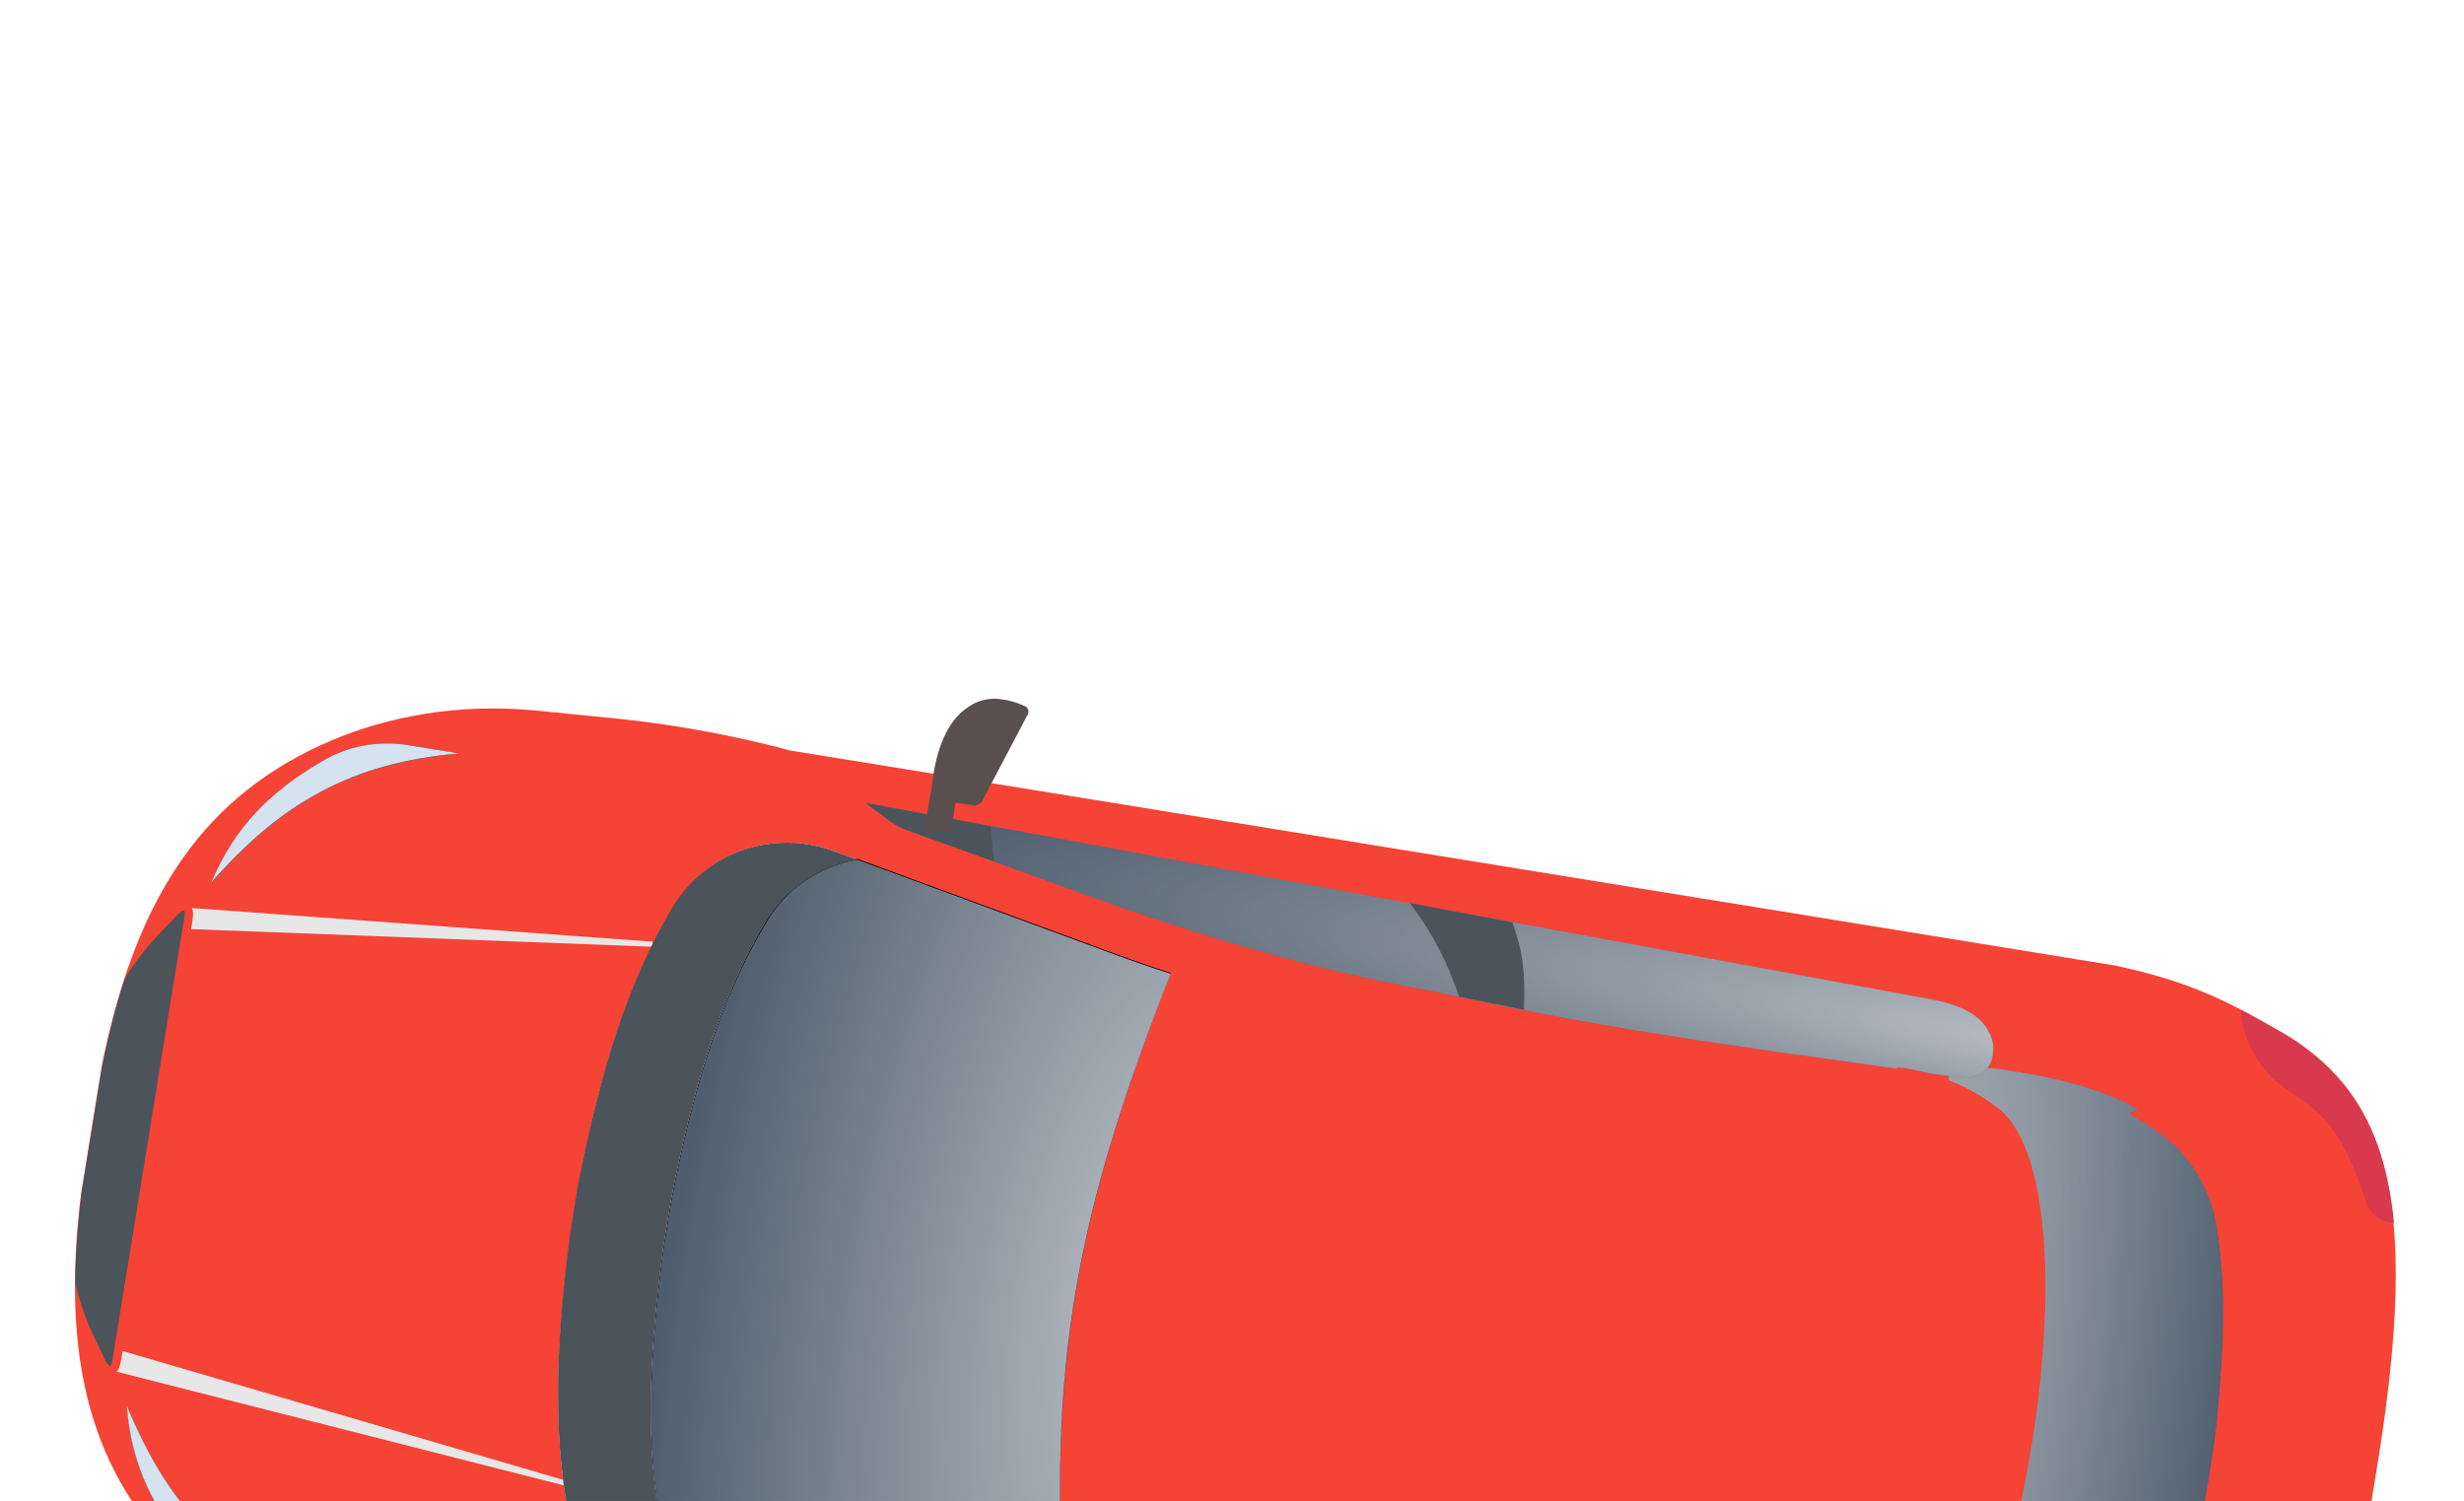 <svg width="87" height="53" viewBox="0 0 87 53" fill="none" xmlns="http://www.w3.org/2000/svg">
<g filter="url(#filter0_d_2559_29483)">
<path d="M21.848 5.38L18.94 5.091C16.32 4.834 13.67 5.23 11.292 6.327C6.948 8.343 4.745 11.961 3.594 17.631L2.862 22.145C2.163 27.872 3.106 32.016 6.591 35.288C8.501 37.081 10.889 38.294 13.456 38.879L16.306 39.525C18.146 39.946 20.025 40.22 21.916 40.328L22.343 40.352L69.167 47.952C71.915 48.275 73.419 48.015 75.808 47.516C79.785 46.525 81.989 43.473 83.487 34.527L84.002 31.354C85.41 22.393 84.27 18.799 80.826 16.603C78.717 15.374 77.37 14.666 74.663 14.089L27.854 6.492L27.441 6.379C25.608 5.914 23.739 5.58 21.848 5.38ZM29.445 10.053L39.319 13.689C39.987 13.935 40.658 14.166 41.33 14.383C38.017 22.851 36.964 28.108 37.607 37.325C36.9 37.317 36.191 37.325 35.48 37.347L24.962 37.673C22.688 37.748 20.675 36.213 20.187 34.008C19.537 31.09 19.572 27.838 20.142 23.573L20.408 21.934C21.217 17.708 22.229 14.6 23.766 12.052C24.916 10.082 27.311 9.263 29.445 10.053Z" fill="#F54336"/>
<path d="M71.237 17.846C73.036 18.137 74.459 18.567 75.556 19.204C75.431 19.214 75.302 19.254 75.17 19.309C75.563 19.541 75.924 19.784 76.269 20.023C77.357 20.811 78.055 22.01 78.272 23.33C78.597 25.401 78.537 27.287 78.304 29.864C78.245 30.512 78.158 31.14 78.054 31.78L77.987 32.197C77.885 32.823 77.769 33.447 77.624 34.05C77.029 36.583 76.489 38.392 75.523 40.268C74.915 41.454 73.861 42.353 72.577 42.772C72.171 42.905 71.755 43.005 71.291 43.113C71.371 43.188 71.454 43.247 71.552 43.309C70.322 43.583 68.864 43.56 67.11 43.276C66.345 43.152 65.573 42.98 64.805 42.779L68.891 17.602C69.703 17.627 70.472 17.721 71.237 17.846Z" fill="#4B545A"/>
<path d="M71.237 17.846C73.036 18.137 74.459 18.567 75.556 19.204C75.431 19.214 75.302 19.254 75.17 19.309C75.563 19.541 75.924 19.784 76.269 20.023C77.357 20.811 78.055 22.01 78.272 23.33C78.597 25.401 78.537 27.287 78.304 29.864C78.245 30.512 78.158 31.14 78.054 31.78L77.987 32.197C77.885 32.823 77.769 33.447 77.624 34.05C77.029 36.583 76.489 38.392 75.523 40.268C74.915 41.454 73.861 42.353 72.577 42.772C72.171 42.905 71.755 43.005 71.291 43.113C71.371 43.188 71.454 43.247 71.552 43.309C70.322 43.583 68.864 43.56 67.11 43.276C66.345 43.152 65.573 42.98 64.805 42.779L68.891 17.602C69.703 17.627 70.472 17.721 71.237 17.846Z" fill="#4388FC" fill-opacity="0.1"/>
<path d="M71.237 17.846C73.036 18.137 74.459 18.567 75.556 19.204C75.431 19.214 75.302 19.254 75.17 19.309C75.563 19.541 75.924 19.784 76.269 20.023C77.357 20.811 78.055 22.01 78.272 23.33C78.597 25.401 78.537 27.287 78.304 29.864C78.245 30.512 78.158 31.14 78.054 31.78L77.987 32.197C77.885 32.823 77.769 33.447 77.624 34.05C77.029 36.583 76.489 38.392 75.523 40.268C74.915 41.454 73.861 42.353 72.577 42.772C72.171 42.905 71.755 43.005 71.291 43.113C71.371 43.188 71.454 43.247 71.552 43.309C70.322 43.583 68.864 43.56 67.11 43.276C66.345 43.152 65.573 42.98 64.805 42.779L68.891 17.602C69.703 17.627 70.472 17.721 71.237 17.846Z" fill="url(#paint0_radial_2559_29483)" fill-opacity="0.77"/>
<path d="M81.397 42.474C80.037 45.541 78.26 46.919 75.821 47.532C75.12 47.679 74.484 47.805 73.883 47.906L74.021 47.623C74.498 46.676 75.364 45.99 76.391 45.729C78.059 45.312 78.847 44.721 80.226 42.865C80.501 42.497 80.972 42.344 81.397 42.474Z" fill="#D8394C"/>
<path d="M84.528 23.183C84.208 19.844 82.957 17.974 80.838 16.621C80.219 16.261 79.656 15.94 79.118 15.654L79.159 15.966C79.312 17.016 79.916 17.939 80.808 18.512C82.259 19.436 82.82 20.245 83.54 22.442C83.685 22.878 84.084 23.172 84.528 23.183Z" fill="#D8394C"/>
<path d="M64.901 17.443C66.285 17.637 67.715 17.839 69.294 18.064C69.414 18.084 69.538 18.074 69.653 18.031C70.174 17.856 70.397 17.525 70.384 16.942C70.262 16.081 69.565 15.54 68.22 15.291L30.673 8.371C30.643 8.366 30.613 8.361 30.583 8.357C30.595 8.374 30.623 8.394 30.65 8.413L31.42 8.982C31.585 9.1 31.768 9.206 31.971 9.285L38.277 11.578C42.725 13.187 46.713 14.308 50.512 14.986C56.264 16.24 60.266 16.798 64.901 17.443Z" fill="#4B545A"/>
<path d="M64.901 17.443C66.285 17.637 67.715 17.839 69.294 18.065C69.414 18.084 69.538 18.074 69.653 18.031C70.174 17.856 70.397 17.525 70.384 16.942C70.262 16.081 69.565 15.54 68.22 15.291L30.673 8.371C30.643 8.366 30.613 8.361 30.583 8.357C30.595 8.374 30.623 8.394 30.65 8.413L31.42 8.982C31.585 9.1 31.768 9.206 31.971 9.285L38.277 11.578C42.725 13.187 46.713 14.308 50.512 14.986C56.264 16.24 60.266 16.798 64.901 17.443Z" fill="#4388FC" fill-opacity="0.1"/>
<path d="M64.901 17.443C66.285 17.637 67.715 17.839 69.294 18.065C69.414 18.084 69.538 18.074 69.653 18.031C70.174 17.856 70.397 17.525 70.384 16.942C70.262 16.081 69.565 15.54 68.22 15.291L30.673 8.371C30.643 8.366 30.613 8.361 30.583 8.357C30.595 8.374 30.623 8.394 30.65 8.413L31.42 8.982C31.585 9.1 31.768 9.206 31.971 9.285L38.277 11.578C42.725 13.187 46.713 14.308 50.512 14.986C56.264 16.24 60.266 16.798 64.901 17.443Z" fill="url(#paint1_radial_2559_29483)" fill-opacity="0.77"/>
<path d="M53.398 12.564C53.78 13.62 53.859 14.367 53.804 15.657L51.524 15.196C51.093 13.964 50.629 13.032 49.784 11.886L53.398 12.564Z" fill="#4B545A"/>
<path d="M35.096 10.419L34.974 9.176L30.686 8.388C30.655 8.383 30.625 8.378 30.596 8.374C30.608 8.391 30.636 8.411 30.663 8.43L31.433 8.999C31.598 9.117 31.781 9.223 31.984 9.302L35.096 10.419Z" fill="#4B545A"/>
<path d="M32.658 9.229C33.003 9.377 33.216 9.396 33.573 9.378L33.773 8.141L32.859 7.993L32.658 9.229Z" fill="#594F4F"/>
<path d="M33.094 8.245L34.355 8.434C34.49 8.456 34.625 8.386 34.692 8.259L36.293 5.217C36.34 5.117 36.3 4.988 36.2 4.941C36.042 4.87 35.869 4.796 35.647 4.745C35.499 4.705 35.347 4.696 35.227 4.677C34.907 4.655 34.588 4.726 34.317 4.881C34.078 5.025 33.832 5.215 33.611 5.53C33.331 5.928 33.117 6.49 33.008 7.069C32.949 7.334 32.908 7.679 32.88 7.95C32.856 8.099 32.944 8.22 33.094 8.245Z" fill="#594F4F"/>
<path d="M60.964 41.697C62.339 41.951 63.758 42.212 65.328 42.497C65.448 42.517 65.563 42.566 65.658 42.642C66.097 42.974 66.204 43.358 66.007 43.907C65.619 44.685 64.787 44.978 63.432 44.789L25.623 39.478C25.593 39.473 25.563 39.468 25.533 39.463C25.551 39.451 25.583 39.441 25.616 39.431L26.525 39.135C26.72 39.075 26.927 39.032 27.144 39.021L33.819 38.851C38.548 38.731 42.686 38.929 46.504 39.488C52.387 40.121 56.363 40.843 60.964 41.697Z" fill="#4B545A"/>
<path d="M60.964 41.697C62.339 41.951 63.758 42.212 65.328 42.497C65.448 42.517 65.563 42.566 65.658 42.642C66.097 42.974 66.204 43.358 66.007 43.907C65.619 44.685 64.787 44.978 63.432 44.789L25.623 39.478C25.593 39.473 25.563 39.468 25.533 39.463C25.551 39.451 25.583 39.441 25.616 39.431L26.525 39.135C26.72 39.075 26.927 39.032 27.144 39.021L33.819 38.851C38.548 38.731 42.686 38.929 46.504 39.488C52.387 40.121 56.363 40.843 60.964 41.697Z" fill="#4388FC" fill-opacity="0.1"/>
<path d="M60.964 41.697C62.339 41.951 63.758 42.212 65.328 42.497C65.448 42.517 65.563 42.566 65.658 42.642C66.097 42.974 66.204 43.358 66.007 43.907C65.619 44.685 64.787 44.978 63.432 44.789L25.623 39.478C25.593 39.473 25.563 39.468 25.533 39.463C25.551 39.451 25.583 39.441 25.616 39.431L26.525 39.135C26.72 39.075 26.927 39.032 27.144 39.021L33.819 38.851C38.548 38.731 42.686 38.929 46.504 39.488C52.387 40.121 56.363 40.843 60.964 41.697Z" fill="url(#paint2_radial_2559_29483)" fill-opacity="0.77"/>
<path d="M48.493 42.685C49.19 41.804 49.501 41.121 49.857 39.879L47.548 39.596C46.75 40.628 46.014 41.365 44.85 42.185L48.493 42.685Z" fill="#4B545A"/>
<path d="M30.452 38.931L29.943 40.072L25.626 39.463C25.596 39.458 25.566 39.453 25.536 39.448C25.553 39.436 25.586 39.426 25.618 39.416L26.528 39.12C26.722 39.06 26.929 39.017 27.146 39.007L30.452 38.931Z" fill="#4B545A"/>
<path d="M63.019 42.122L66.984 17.69C66.984 17.69 68.78 17.779 70.525 19.106C74.36 22.022 71.064 40.905 66.813 41.974C64.687 42.508 63.019 42.122 63.019 42.122Z" fill="#F54336"/>
<path d="M27.775 39.307C28.149 39.276 28.357 39.325 28.69 39.455L28.489 40.692L27.575 40.543L27.775 39.307Z" fill="#594F4F"/>
<path d="M27.863 40.376L29.12 40.596C29.255 40.617 29.36 40.726 29.384 40.868L29.941 44.261C29.954 44.37 29.875 44.479 29.765 44.492C29.593 44.51 29.405 44.526 29.178 44.504C29.026 44.495 28.878 44.455 28.758 44.436C28.448 44.355 28.168 44.187 27.959 43.955C27.778 43.742 27.605 43.484 27.495 43.115C27.356 42.649 27.33 42.048 27.409 41.465C27.438 41.194 27.508 40.854 27.567 40.588C27.591 40.439 27.728 40.354 27.863 40.376Z" fill="#594F4F"/>
<path d="M24.068 22.513C24.894 18.182 25.922 15.169 27.375 12.759C28.006 11.715 29.046 10.997 30.238 10.762L39.181 14.064C39.719 14.258 40.272 14.455 40.812 14.635C39.061 19.167 38.085 22.525 37.556 25.788C37.019 29.095 36.902 32.562 37.193 36.936C36.623 36.936 36.039 36.933 35.465 36.962L25.939 37.251C24.882 36.651 24.123 35.641 23.854 34.45C23.24 31.69 23.231 28.524 23.802 24.152L24.068 22.513ZM23.678 22.45L23.412 24.088C22.843 28.354 22.82 31.622 23.458 34.524C23.759 35.888 24.654 37.011 25.831 37.63L35.482 37.331C36.193 37.309 36.902 37.302 37.609 37.31C37.293 32.809 37.392 29.262 37.95 25.821C38.538 22.201 39.643 18.711 41.335 14.353C40.662 14.136 39.992 13.905 39.324 13.659L30.278 10.326C28.963 10.556 27.762 11.324 27.044 12.522C25.5 15.116 24.487 18.223 23.678 22.45Z" fill="black"/>
<path d="M30.273 10.356L39.319 13.689C39.987 13.935 40.657 14.166 41.33 14.383C38.017 22.851 36.964 28.108 37.606 37.325C36.9 37.317 36.191 37.325 35.479 37.347L25.843 37.648C24.669 37.014 23.772 35.905 23.47 34.541C22.82 31.623 22.856 28.372 23.425 24.106L23.691 22.468C24.5 18.241 25.512 15.133 27.049 12.585C27.757 11.354 28.959 10.586 30.273 10.356Z" fill="#4B545A"/>
<path d="M30.273 10.356L39.319 13.689C39.987 13.935 40.657 14.166 41.33 14.383C38.017 22.851 36.964 28.108 37.606 37.325C36.9 37.317 36.191 37.325 35.479 37.347L25.843 37.648C24.669 37.014 23.772 35.905 23.47 34.541C22.82 31.623 22.856 28.372 23.425 24.106L23.691 22.468C24.5 18.241 25.512 15.133 27.049 12.585C27.757 11.354 28.959 10.586 30.273 10.356Z" fill="#4388FC" fill-opacity="0.1"/>
<path d="M30.273 10.356L39.319 13.689C39.987 13.935 40.657 14.166 41.33 14.383C38.017 22.851 36.964 28.108 37.606 37.325C36.9 37.317 36.191 37.325 35.479 37.347L25.843 37.648C24.669 37.014 23.772 35.905 23.47 34.541C22.82 31.623 22.856 28.372 23.425 24.106L23.691 22.468C24.5 18.241 25.512 15.133 27.049 12.585C27.757 11.354 28.959 10.586 30.273 10.356Z" fill="url(#paint3_radial_2559_29483)" fill-opacity="0.77"/>
<path d="M4.118 28.434L19.931 32.454L19.96 32.275L4.329 27.704C4.273 28.047 4.247 28.302 4.118 28.434Z" fill="#E7E7E7"/>
<path d="M6.775 12.062L23.048 13.251L23.019 13.429L6.747 12.807C6.8 12.479 6.856 12.228 6.775 12.062Z" fill="#E7E7E7"/>
<path d="M29.445 10.053C27.311 9.263 24.916 10.082 23.755 12.019C22.216 14.583 21.221 17.678 20.397 21.902L20.131 23.541C19.562 27.806 19.539 31.074 20.176 33.976C20.665 36.181 22.678 37.715 24.952 37.641L25.833 37.616C24.659 36.982 23.762 35.873 23.46 34.509C22.81 31.59 22.846 28.339 23.415 24.074L23.681 22.435C24.49 18.209 25.502 15.101 27.039 12.552C27.757 11.354 28.961 10.571 30.273 10.355L29.445 10.053Z" fill="#4B545A"/>
<path d="M4.476 29.639C5.9 33.096 7.877 35.237 11.328 36.73L9.528 36.438C8.464 36.265 7.502 35.742 6.804 34.925C5.462 33.331 4.655 31.855 4.476 29.639Z" fill="url(#paint4_linear_2559_29483)"/>
<path d="M4.476 29.639C5.9 33.096 7.877 35.237 11.328 36.73L9.528 36.438C8.464 36.265 7.502 35.742 6.804 34.925C5.462 33.331 4.655 31.855 4.476 29.639Z" fill="url(#paint5_linear_2559_29483)"/>
<path d="M11.315 36.711L9.531 36.422C8.466 36.249 7.505 35.726 6.806 34.909C5.462 33.33 4.655 31.854 4.476 29.638C5.9 33.096 7.862 35.233 11.315 36.711Z" fill="#D5E3F0"/>
<path d="M7.475 11.165C9.92 8.335 12.471 6.93 16.217 6.605L14.418 6.313C13.354 6.141 12.276 6.333 11.355 6.886C9.581 7.959 8.346 9.12 7.475 11.165Z" fill="url(#paint6_linear_2559_29483)"/>
<path d="M7.475 11.165C9.92 8.335 12.471 6.93 16.217 6.605L14.418 6.313C13.354 6.141 12.276 6.333 11.355 6.886C9.581 7.959 8.346 9.12 7.475 11.165Z" fill="url(#paint7_linear_2559_29483)"/>
<path d="M16.202 6.603L14.418 6.314C13.353 6.141 12.276 6.333 11.355 6.887C9.566 7.957 8.331 9.118 7.46 11.163C9.92 8.336 12.456 6.928 16.202 6.603Z" fill="#D5E3F0"/>
<path d="M6.499 12.154C6.514 12.157 6.535 12.221 6.508 12.385L3.969 28.028C3.943 28.192 3.888 28.244 3.888 28.244C3.873 28.241 3.788 28.197 3.697 27.999L3.629 27.85C3.202 26.97 2.892 26.324 2.659 25.292C2.666 24.299 2.743 23.257 2.877 22.147L3.61 17.633C3.833 16.538 4.09 15.525 4.397 14.581C4.397 14.581 4.397 14.581 4.4 14.566C4.947 13.661 5.446 13.145 6.129 12.446L6.241 12.326C6.39 12.167 6.484 12.152 6.499 12.154Z" fill="#4B545A"/>
</g>
<defs>
<filter id="filter0_d_2559_29483" x="-100.739" y="-80.591" width="288.477" height="254.325" filterUnits="userSpaceOnUse" color-interpolation-filters="sRGB">
<feFlood flood-opacity="0" result="BackgroundImageFix"/>
<feColorMatrix in="SourceAlpha" type="matrix" values="0 0 0 0 0 0 0 0 0 0 0 0 0 0 0 0 0 0 127 0" result="hardAlpha"/>
<feOffset dy="20"/>
<feGaussianBlur stdDeviation="50"/>
<feComposite in2="hardAlpha" operator="out"/>
<feColorMatrix type="matrix" values="0 0 0 0 0.016 0 0 0 0 0.024 0 0 0 0 0.059 0 0 0 0.08 0"/>
<feBlend mode="normal" in2="BackgroundImageFix" result="effect1_dropShadow_2559_29483"/>
<feBlend mode="normal" in="SourceGraphic" in2="effect1_dropShadow_2559_29483" result="shape"/>
</filter>
<radialGradient id="paint0_radial_2559_29483" cx="0" cy="0" r="1" gradientUnits="userSpaceOnUse" gradientTransform="translate(66.16 29.406) rotate(9.219) scale(12.987 42.638)">
<stop stop-color="white" stop-opacity="0.8"/>
<stop offset="1" stop-color="white" stop-opacity="0.01"/>
</radialGradient>
<radialGradient id="paint1_radial_2559_29483" cx="0" cy="0" r="1" gradientUnits="userSpaceOnUse" gradientTransform="translate(73.611 17.122) rotate(9.252) scale(44.478 5.628)">
<stop stop-color="white" stop-opacity="0.8"/>
<stop offset="1" stop-color="white" stop-opacity="0.01"/>
</radialGradient>
<radialGradient id="paint2_radial_2559_29483" cx="0" cy="0" r="1" gradientUnits="userSpaceOnUse" gradientTransform="translate(69.132 44.709) rotate(9.252) scale(44.478 5.617)">
<stop stop-color="white" stop-opacity="0.8"/>
<stop offset="1" stop-color="white" stop-opacity="0.01"/>
</radialGradient>
<radialGradient id="paint3_radial_2559_29483" cx="0" cy="0" r="1" gradientUnits="userSpaceOnUse" gradientTransform="translate(40.745 25.859) rotate(9.869) scale(17.616 43.589)">
<stop stop-color="white" stop-opacity="0.8"/>
<stop offset="1" stop-color="white" stop-opacity="0.01"/>
</radialGradient>
<linearGradient id="paint4_linear_2559_29483" x1="7.423" y1="36.087" x2="8.368" y2="30.264" gradientUnits="userSpaceOnUse">
<stop offset="0.155" stop-color="#A1A1A1"/>
<stop offset="0.92" stop-color="white"/>
</linearGradient>
<linearGradient id="paint5_linear_2559_29483" x1="7.423" y1="36.087" x2="8.368" y2="30.264" gradientUnits="userSpaceOnUse">
<stop stop-color="#333333"/>
<stop offset="0.188"/>
<stop offset="0.385" stop-color="#333333"/>
<stop offset="0.598"/>
<stop offset="0.803" stop-color="#333333"/>
<stop offset="1"/>
</linearGradient>
<linearGradient id="paint6_linear_2559_29483" x1="12.311" y1="5.97" x2="11.366" y2="11.793" gradientUnits="userSpaceOnUse">
<stop offset="0.155" stop-color="#A1A1A1"/>
<stop offset="0.92" stop-color="white"/>
</linearGradient>
<linearGradient id="paint7_linear_2559_29483" x1="12.311" y1="5.97" x2="11.366" y2="11.793" gradientUnits="userSpaceOnUse">
<stop stop-color="#333333"/>
<stop offset="0.188"/>
<stop offset="0.385" stop-color="#333333"/>
<stop offset="0.598"/>
<stop offset="0.803" stop-color="#333333"/>
<stop offset="1"/>
</linearGradient>
</defs>
</svg>
